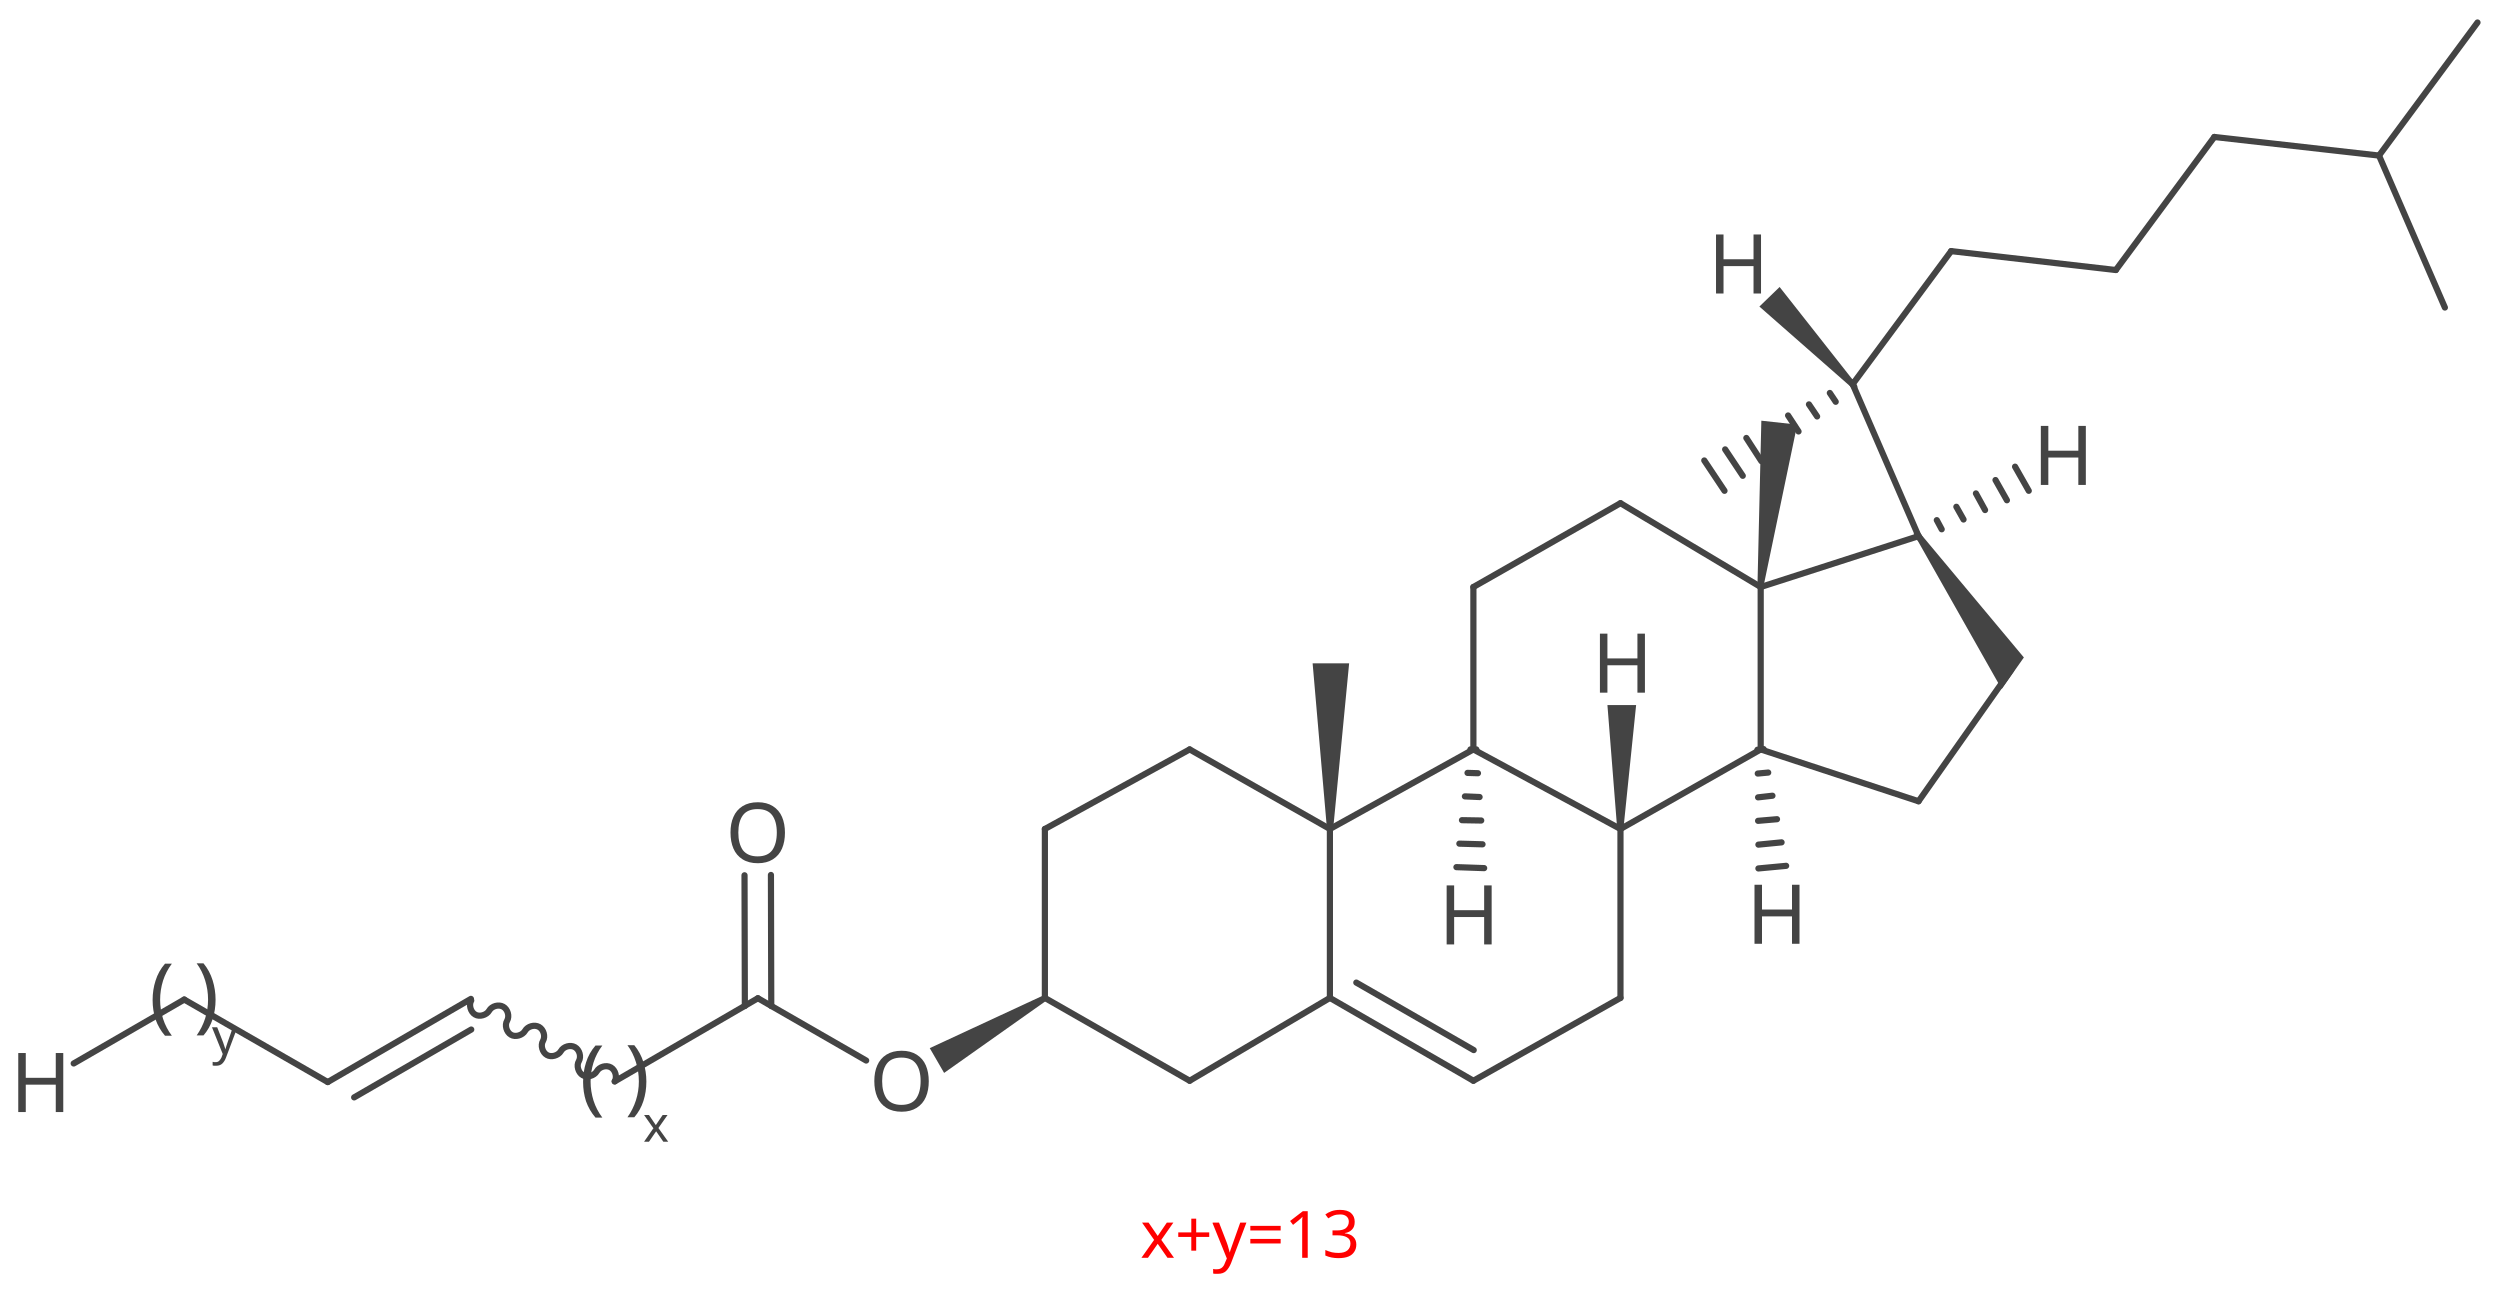 <?xml version='1.0' encoding='UTF-8'?>
<!DOCTYPE svg PUBLIC "-//W3C//DTD SVG 1.1//EN" "http://www.w3.org/Graphics/SVG/1.1/DTD/svg11.dtd">
<svg version='1.2' xmlns='http://www.w3.org/2000/svg' xmlns:xlink='http://www.w3.org/1999/xlink' width='76.66mm' height='39.73mm' viewBox='0 0 76.66 39.73'>
  <desc>Generated by the Chemistry Development Kit (http://github.com/cdk)</desc>
  <g stroke-linecap='round' stroke-linejoin='round' stroke='#444444' stroke-width='.19' fill='#444444'>
    <rect x='.0' y='.0' width='77.0' height='40.0' fill='#FFFFFF' stroke='none'/>
    <g id='mol1' class='mol'>
      <line id='mol1bnd1' class='bond' x1='32.04' y1='25.42' x2='32.04' y2='30.6'/>
      <path id='mol1bnd2' class='bond' d='M32.09 30.68l-.09 -.16l-3.49 1.62l.22 .38l.22 .38z' stroke='none'/>
      <line id='mol1bnd3' class='bond' x1='26.56' y1='32.52' x2='23.24' y2='30.61'/>
      <g id='mol1bnd4' class='bond'>
        <line x1='22.84' y1='30.85' x2='22.83' y2='26.84'/>
        <line x1='23.65' y1='30.85' x2='23.64' y2='26.83'/>
      </g>
      <line id='mol1bnd5' class='bond' x1='23.24' y1='30.61' x2='18.85' y2='33.16'/>
      <path id='mol1bnd6' class='bond' d='M18.85 33.16c.08 -.14 .02 -.35 -.12 -.43c-.14 -.08 -.35 -.02 -.43 .12c-.08 .14 -.3 .2 -.43 .12c-.14 -.08 -.2 -.3 -.12 -.43c.08 -.14 .02 -.35 -.12 -.43c-.14 -.08 -.35 -.02 -.43 .12c-.08 .14 -.3 .2 -.43 .12c-.14 -.08 -.2 -.3 -.12 -.43c.08 -.14 .02 -.35 -.12 -.43c-.14 -.08 -.35 -.02 -.43 .12c-.08 .14 -.3 .2 -.43 .12c-.14 -.08 -.2 -.3 -.12 -.43c.08 -.14 .02 -.35 -.12 -.43c-.14 -.08 -.35 -.02 -.43 .12c-.08 .14 -.3 .2 -.43 .12c-.14 -.08 -.2 -.3 -.12 -.43' fill='none' stroke='#444444' stroke-width='.19'/>
      <g id='mol1bnd7' class='bond'>
        <line x1='14.44' y1='30.63' x2='10.05' y2='33.18'/>
        <line x1='14.45' y1='31.57' x2='10.86' y2='33.65'/>
      </g>
      <line id='mol1bnd8' class='bond' x1='10.05' y1='33.18' x2='5.65' y2='30.65'/>
      <line id='mol1bnd9' class='bond' x1='5.65' y1='30.65' x2='2.26' y2='32.61'/>
      <line id='mol1bnd10' class='bond' x1='32.04' y1='30.6' x2='36.48' y2='33.14'/>
      <line id='mol1bnd11' class='bond' x1='36.48' y1='33.14' x2='40.78' y2='30.6'/>
      <g id='mol1bnd12' class='bond'>
        <line x1='40.78' y1='30.6' x2='45.18' y2='33.14'/>
        <line x1='41.59' y1='30.13' x2='45.19' y2='32.2'/>
      </g>
      <line id='mol1bnd13' class='bond' x1='45.18' y1='33.14' x2='49.69' y2='30.6'/>
      <line id='mol1bnd14' class='bond' x1='49.69' y1='30.6' x2='49.69' y2='25.42'/>
      <path id='mol1bnd15' class='bond' d='M49.59 25.42h.19l.39 -3.8h-.44h-.44z' stroke='none'/>
      <line id='mol1bnd16' class='bond' x1='49.69' y1='25.42' x2='53.99' y2='22.98'/>
      <g id='mol1bnd17' class='bond'>
        <line x1='54.08' y1='22.97' x2='53.89' y2='22.99'/>
        <line x1='54.22' y1='23.69' x2='53.9' y2='23.72'/>
        <line x1='54.35' y1='24.4' x2='53.91' y2='24.45'/>
        <line x1='54.49' y1='25.12' x2='53.91' y2='25.17'/>
        <line x1='54.63' y1='25.83' x2='53.92' y2='25.9'/>
        <line x1='54.77' y1='26.55' x2='53.92' y2='26.63'/>
      </g>
      <line id='mol1bnd18' class='bond' x1='53.99' y1='22.98' x2='58.83' y2='24.57'/>
      <line id='mol1bnd19' class='bond' x1='58.83' y1='24.57' x2='61.67' y2='20.54'/>
      <path id='mol1bnd20' class='bond' d='M58.91 16.39l-.15 .11l2.62 4.63l.35 -.5l.33 -.47z' stroke='none'/>
      <g id='mol1bnd21' class='bond'>
        <line x1='58.78' y1='16.36' x2='58.88' y2='16.52'/>
        <line x1='59.39' y1='15.95' x2='59.54' y2='16.23'/>
        <line x1='59.99' y1='15.54' x2='60.21' y2='15.93'/>
        <line x1='60.59' y1='15.13' x2='60.87' y2='15.64'/>
        <line x1='61.19' y1='14.72' x2='61.54' y2='15.34'/>
        <line x1='61.79' y1='14.31' x2='62.21' y2='15.05'/>
      </g>
      <line id='mol1bnd22' class='bond' x1='58.83' y1='16.44' x2='56.81' y2='11.78'/>
      <path id='mol1bnd23' class='bond' d='M56.74 11.85l.13 -.13l-2.3 -2.92l-.31 .3l-.31 .3z' stroke='none'/>
      <g id='mol1bnd24' class='bond'>
        <line x1='56.86' y1='11.86' x2='56.76' y2='11.71'/>
        <line x1='56.29' y1='12.32' x2='56.11' y2='12.05'/>
        <line x1='55.72' y1='12.77' x2='55.47' y2='12.4'/>
        <line x1='55.15' y1='13.23' x2='54.83' y2='12.74'/>
        <line x1='54.58' y1='13.68' x2='54.19' y2='13.09'/>
        <line x1='54.01' y1='14.14' x2='53.55' y2='13.43'/>
        <line x1='53.44' y1='14.59' x2='52.9' y2='13.78'/>
        <line x1='52.88' y1='15.05' x2='52.26' y2='14.12'/>
      </g>
      <line id='mol1bnd25' class='bond' x1='56.81' y1='11.78' x2='59.83' y2='7.7'/>
      <line id='mol1bnd26' class='bond' x1='59.83' y1='7.7' x2='64.88' y2='8.28'/>
      <line id='mol1bnd27' class='bond' x1='64.88' y1='8.28' x2='67.9' y2='4.2'/>
      <line id='mol1bnd28' class='bond' x1='67.9' y1='4.2' x2='72.95' y2='4.77'/>
      <line id='mol1bnd29' class='bond' x1='72.95' y1='4.77' x2='75.97' y2='.69'/>
      <line id='mol1bnd30' class='bond' x1='72.95' y1='4.77' x2='74.97' y2='9.43'/>
      <line id='mol1bnd31' class='bond' x1='58.83' y1='16.44' x2='53.99' y2='18.0'/>
      <line id='mol1bnd32' class='bond' x1='53.99' y1='22.98' x2='53.99' y2='18.0'/>
      <path id='mol1bnd33' class='bond' d='M53.89 17.99l.18 .02l1.04 -4.99l-.55 -.06l-.55 -.06z' stroke='none'/>
      <line id='mol1bnd34' class='bond' x1='53.99' y1='18.0' x2='49.69' y2='15.43'/>
      <line id='mol1bnd35' class='bond' x1='49.69' y1='15.43' x2='45.18' y2='18.0'/>
      <line id='mol1bnd36' class='bond' x1='45.18' y1='18.0' x2='45.18' y2='22.98'/>
      <line id='mol1bnd37' class='bond' x1='49.69' y1='25.42' x2='45.18' y2='22.98'/>
      <g id='mol1bnd38' class='bond'>
        <line x1='45.27' y1='22.98' x2='45.09' y2='22.98'/>
        <line x1='45.32' y1='23.71' x2='45.0' y2='23.7'/>
        <line x1='45.37' y1='24.44' x2='44.92' y2='24.42'/>
        <line x1='45.42' y1='25.16' x2='44.83' y2='25.15'/>
        <line x1='45.46' y1='25.89' x2='44.75' y2='25.87'/>
        <line x1='45.51' y1='26.62' x2='44.66' y2='26.59'/>
      </g>
      <line id='mol1bnd39' class='bond' x1='45.18' y1='22.98' x2='40.78' y2='25.42'/>
      <line id='mol1bnd40' class='bond' x1='40.78' y1='30.6' x2='40.78' y2='25.42'/>
      <path id='mol1bnd41' class='bond' d='M40.69 25.42h.19l.49 -5.08h-.56h-.56z' stroke='none'/>
      <line id='mol1bnd42' class='bond' x1='40.78' y1='25.42' x2='36.48' y2='22.98'/>
      <line id='mol1bnd43' class='bond' x1='32.04' y1='25.42' x2='36.48' y2='22.98'/>
      <path id='mol1atm3' class='atom' d='M28.48 33.15q.0 .28 -.09 .49q-.09 .21 -.28 .33q-.19 .12 -.46 .12q-.28 .0 -.47 -.12q-.19 -.12 -.28 -.33q-.09 -.21 -.09 -.49q.0 -.28 .09 -.48q.09 -.21 .28 -.33q.19 -.12 .47 -.12q.27 .0 .46 .12q.19 .12 .28 .33q.09 .21 .09 .49zM27.05 33.15q.0 .34 .14 .54q.15 .19 .45 .19q.31 .0 .45 -.19q.14 -.2 .14 -.54q.0 -.34 -.14 -.53q-.14 -.19 -.45 -.19q-.31 .0 -.45 .19q-.14 .19 -.14 .53z' stroke='none'/>
      <path id='mol1atm5' class='atom' d='M24.07 25.53q.0 .28 -.09 .49q-.09 .21 -.28 .33q-.19 .12 -.46 .12q-.28 .0 -.47 -.12q-.19 -.12 -.28 -.33q-.09 -.21 -.09 -.49q.0 -.28 .09 -.48q.09 -.21 .28 -.33q.19 -.12 .47 -.12q.27 .0 .46 .12q.19 .12 .28 .33q.09 .21 .09 .49zM22.64 25.53q.0 .34 .14 .54q.15 .19 .45 .19q.31 .0 .45 -.19q.14 -.2 .14 -.54q.0 -.34 -.14 -.53q-.14 -.19 -.45 -.19q-.31 .0 -.45 .19q-.14 .19 -.14 .53z' stroke='none'/>
      <path id='mol1atm10' class='atom' d='M1.94 34.1h-.23v-.84h-.92v.84h-.23v-1.81h.23v.76h.92v-.76h.23v1.81z' stroke='none'/>
      <path id='mol1atm16' class='atom' d='M50.44 21.24h-.23v-.84h-.92v.84h-.23v-1.81h.23v.76h.92v-.76h.23v1.81z' stroke='none'/>
      <path id='mol1atm18' class='atom' d='M55.18 28.94h-.23v-.84h-.92v.84h-.23v-1.81h.23v.76h.92v-.76h.23v1.81z' stroke='none'/>
      <path id='mol1atm22' class='atom' d='M63.96 14.87h-.23v-.84h-.92v.84h-.23v-1.81h.23v.76h.92v-.76h.23v1.81z' stroke='none'/>
      <path id='mol1atm24' class='atom' d='M54.0 9.0h-.23v-.84h-.92v.84h-.23v-1.81h.23v.76h.92v-.76h.23v1.81z' stroke='none'/>
      <path id='mol1atm37' class='atom' d='M45.74 28.96h-.23v-.84h-.92v.84h-.23v-1.81h.23v.76h.92v-.76h.23v1.81z' stroke='none'/>
      <path d='M17.88 33.17q.0 -.31 .09 -.59q.09 -.29 .29 -.52h.21q-.18 .24 -.27 .52q-.09 .29 -.09 .59q.0 .29 .09 .58q.09 .28 .27 .52h-.21q-.19 -.22 -.29 -.5q-.09 -.28 -.09 -.59z' stroke='none'/>
      <path d='M19.82 33.17q.0 .31 -.09 .59q-.09 .28 -.28 .5h-.21q.17 -.24 .26 -.52q.09 -.28 .09 -.58q.0 -.3 -.09 -.59q-.09 -.29 -.26 -.52h.21q.19 .23 .28 .52q.09 .29 .09 .59z' stroke='none'/>
      <path d='M20.03 34.59l-.28 -.4h.15l.21 .31l.21 -.31h.15l-.28 .4l.3 .42h-.15l-.22 -.32l-.22 .32h-.15l.29 -.42z' stroke='none'/>
      <path d='M4.68 30.66q.0 -.31 .09 -.59q.09 -.29 .29 -.52h.21q-.18 .24 -.27 .52q-.09 .29 -.09 .59q.0 .29 .09 .58q.09 .28 .27 .52h-.21q-.19 -.22 -.29 -.5q-.09 -.28 -.09 -.59z' stroke='none'/>
      <path d='M6.61 30.66q.0 .31 -.09 .59q-.09 .28 -.28 .5h-.21q.17 -.24 .26 -.52q.09 -.28 .09 -.58q.0 -.3 -.09 -.59q-.09 -.29 -.26 -.52h.21q.19 .23 .28 .52q.09 .29 .09 .59z' stroke='none'/>
      <path d='M6.52 31.5h.14l.18 .46q.02 .06 .04 .12q.02 .05 .03 .1v.0q.01 -.04 .03 -.1q.02 -.06 .04 -.12l.16 -.46h.14l-.35 .93q-.04 .11 -.11 .18q-.07 .07 -.19 .07q-.04 .0 -.06 -.0q-.03 -.0 -.05 -.01v-.11q.02 .0 .04 .01q.02 .0 .05 .0q.07 .0 .11 -.04q.04 -.04 .07 -.1l.04 -.11l-.33 -.82z' stroke='none'/>
    </g>
    <g class='title mol1'>
      <path d='M35.39 38.02l-.37 -.53h.2l.28 .41l.28 -.41h.2l-.37 .53l.39 .55h-.2l-.3 -.43l-.3 .43h-.2l.39 -.55zM36.68 37.79h.4v.14h-.4v.42h-.15v-.42h-.4v-.14h.4v-.42h.15v.42zM37.19 37.49h.19l.24 .62q.03 .08 .05 .16q.02 .07 .04 .14v.0q.01 -.05 .04 -.13q.03 -.08 .06 -.17l.22 -.62h.19l-.47 1.24q-.06 .15 -.15 .24q-.09 .09 -.25 .09q-.05 .0 -.09 -.0q-.04 -.0 -.06 -.01v-.14q.02 .0 .05 .01q.03 .0 .07 .0q.09 .0 .15 -.05q.06 -.05 .09 -.14l.06 -.14l-.44 -1.09zM38.34 37.73v-.14h.93v.14h-.93zM38.34 38.13v-.14h.93v.14h-.93zM40.1 38.57h-.17v-1.01q.0 -.09 .0 -.14q.0 -.05 .01 -.11q-.03 .03 -.06 .06q-.03 .02 -.07 .06l-.16 .13l-.09 -.12l.39 -.3h.15v1.45zM41.54 37.47q.0 .15 -.08 .23q-.08 .09 -.22 .11v.01q.18 .02 .26 .11q.09 .09 .09 .23q.0 .13 -.06 .22q-.06 .1 -.18 .15q-.12 .05 -.31 .05q-.11 .0 -.21 -.02q-.1 -.02 -.19 -.06v-.17q.09 .04 .2 .07q.1 .02 .2 .02q.19 .0 .28 -.08q.09 -.08 .09 -.21q.0 -.13 -.11 -.19q-.1 -.06 -.3 -.06h-.14v-.15h.14q.18 .0 .27 -.07q.09 -.08 .09 -.2q.0 -.1 -.07 -.16q-.07 -.06 -.19 -.06q-.12 .0 -.2 .03q-.08 .03 -.17 .09l-.09 -.12q.08 -.06 .19 -.1q.11 -.04 .26 -.04q.23 .0 .34 .1q.11 .1 .11 .26z' stroke='none' fill='#FF0000'/>
    </g>
  </g>
</svg>
